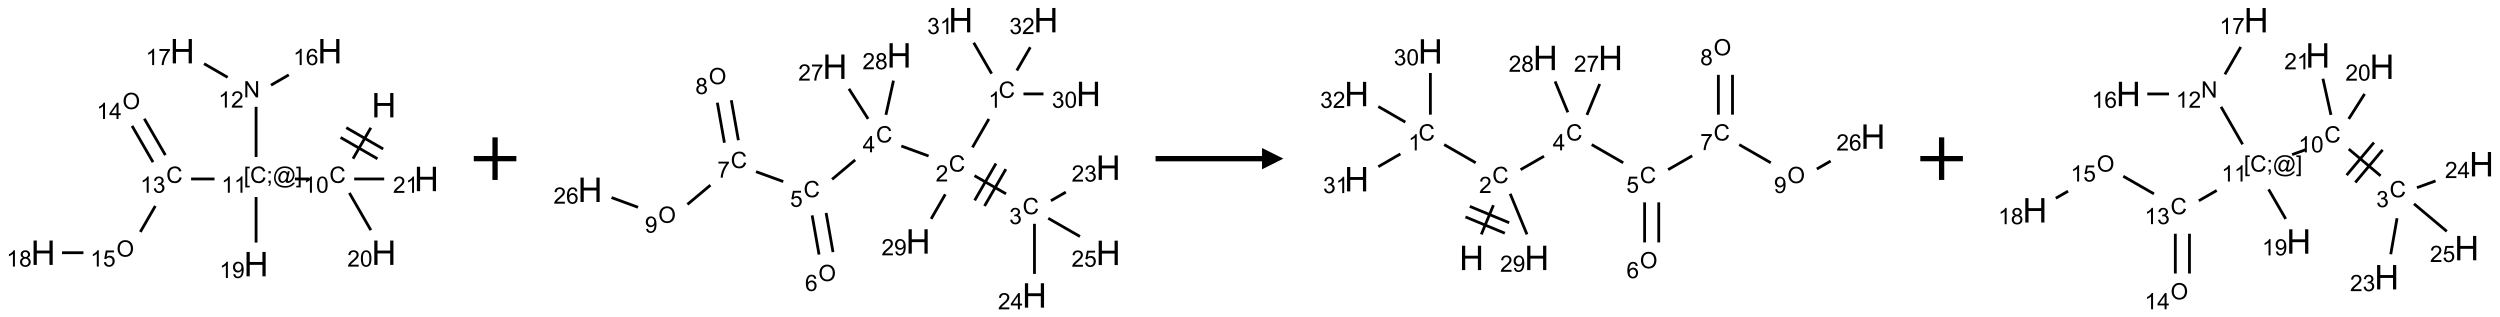 <?xml version="1.0" encoding="UTF-8"?>
<svg xmlns="http://www.w3.org/2000/svg" xmlns:xlink="http://www.w3.org/1999/xlink" width="1174" height="149" viewBox="0 0 1174 149">
<defs>
<g>
<g id="glyph-0-0">
<path d="M 2 0 L 2 -10 L 10 -10 L 10 0 Z M 2.25 -0.25 L 9.75 -0.25 L 9.75 -9.75 L 2.25 -9.75 Z M 2.25 -0.25 "/>
</g>
<g id="glyph-0-1">
<path d="M 1.281 0 L 1.281 -11.453 L 2.797 -11.453 L 2.797 -6.75 L 8.75 -6.75 L 8.75 -11.453 L 10.266 -11.453 L 10.266 0 L 8.75 0 L 8.75 -5.398 L 2.797 -5.398 L 2.797 0 Z M 1.281 0 "/>
</g>
<g id="glyph-1-0">
<path d="M 1.332 0 L 1.332 -6.668 L 6.668 -6.668 L 6.668 0 Z M 1.5 -0.168 L 6.5 -0.168 L 6.5 -6.5 L 1.5 -6.5 Z M 1.5 -0.168 "/>
</g>
<g id="glyph-1-1">
<path d="M 6.27 -2.676 L 7.281 -2.422 C 7.07 -1.594 6.688 -0.961 6.137 -0.523 C 5.586 -0.086 4.914 0.129 4.121 0.129 C 3.297 0.129 2.629 -0.039 2.113 -0.371 C 1.598 -0.707 1.203 -1.191 0.934 -1.828 C 0.664 -2.465 0.531 -3.145 0.531 -3.875 C 0.531 -4.672 0.684 -5.363 0.988 -5.957 C 1.293 -6.547 1.723 -6.996 2.285 -7.305 C 2.844 -7.613 3.461 -7.766 4.137 -7.766 C 4.898 -7.766 5.543 -7.57 6.062 -7.184 C 6.582 -6.793 6.945 -6.246 7.152 -5.543 L 6.156 -5.309 C 5.98 -5.863 5.723 -6.266 5.387 -6.52 C 5.051 -6.773 4.625 -6.902 4.113 -6.902 C 3.527 -6.902 3.039 -6.762 2.645 -6.48 C 2.25 -6.199 1.973 -5.82 1.812 -5.348 C 1.652 -4.871 1.574 -4.383 1.574 -3.879 C 1.574 -3.23 1.668 -2.664 1.855 -2.18 C 2.047 -1.695 2.34 -1.332 2.738 -1.094 C 3.137 -0.855 3.57 -0.734 4.035 -0.734 C 4.602 -0.734 5.082 -0.898 5.473 -1.223 C 5.867 -1.551 6.133 -2.035 6.27 -2.676 Z M 6.27 -2.676 "/>
</g>
<g id="glyph-1-2">
<path d="M 3.973 0 L 3.035 0 L 3.035 -5.973 C 2.809 -5.758 2.516 -5.543 2.148 -5.328 C 1.781 -5.113 1.453 -4.953 1.16 -4.844 L 1.16 -5.75 C 1.684 -5.996 2.145 -6.297 2.535 -6.645 C 2.93 -6.996 3.207 -7.336 3.371 -7.668 L 3.973 -7.668 Z M 3.973 0 "/>
</g>
<g id="glyph-1-3">
<path d="M 0.441 -3.766 C 0.441 -4.668 0.535 -5.395 0.723 -5.945 C 0.906 -6.496 1.184 -6.922 1.551 -7.219 C 1.918 -7.516 2.375 -7.668 2.934 -7.668 C 3.344 -7.668 3.703 -7.586 4.012 -7.418 C 4.32 -7.254 4.574 -7.016 4.777 -6.707 C 4.977 -6.395 5.137 -6.016 5.25 -5.57 C 5.363 -5.125 5.422 -4.523 5.422 -3.766 C 5.422 -2.871 5.328 -2.148 5.145 -1.598 C 4.961 -1.047 4.688 -0.621 4.32 -0.32 C 3.953 -0.02 3.492 0.129 2.934 0.129 C 2.195 0.129 1.617 -0.133 1.199 -0.66 C 0.695 -1.297 0.441 -2.332 0.441 -3.766 Z M 1.406 -3.766 C 1.406 -2.512 1.555 -1.68 1.848 -1.262 C 2.141 -0.848 2.5 -0.641 2.934 -0.641 C 3.363 -0.641 3.727 -0.848 4.02 -1.266 C 4.312 -1.684 4.457 -2.516 4.457 -3.766 C 4.457 -5.023 4.312 -5.859 4.02 -6.27 C 3.727 -6.684 3.359 -6.891 2.922 -6.891 C 2.492 -6.891 2.148 -6.707 1.891 -6.344 C 1.566 -5.879 1.406 -5.02 1.406 -3.766 Z M 1.406 -3.766 "/>
</g>
<g id="glyph-1-4">
<path d="M 0.723 2.121 L 0.723 -7.637 L 2.793 -7.637 L 2.793 -6.859 L 1.66 -6.859 L 1.66 1.344 L 2.793 1.344 L 2.793 2.121 Z M 0.723 2.121 "/>
</g>
<g id="glyph-1-5">
<path d="M 0.949 -4.465 L 0.949 -5.531 L 2.016 -5.531 L 2.016 -4.465 Z M 0.949 0 L 0.949 -1.066 L 2.016 -1.066 L 2.016 0 C 2.016 0.391 1.945 0.711 1.809 0.949 C 1.668 1.191 1.449 1.379 1.145 1.512 L 0.887 1.109 C 1.082 1.023 1.23 0.895 1.324 0.727 C 1.418 0.559 1.469 0.316 1.48 0 Z M 0.949 0 "/>
</g>
<g id="glyph-1-6">
<path d="M 6.047 -0.848 C 5.82 -0.59 5.57 -0.379 5.289 -0.223 C 5.008 -0.062 4.73 0.016 4.449 0.016 C 4.141 0.016 3.84 -0.074 3.547 -0.254 C 3.254 -0.434 3.02 -0.715 2.836 -1.09 C 2.652 -1.465 2.562 -1.875 2.562 -2.324 C 2.562 -2.875 2.703 -3.43 2.988 -3.98 C 3.27 -4.535 3.621 -4.953 4.043 -5.23 C 4.461 -5.508 4.871 -5.645 5.266 -5.645 C 5.566 -5.645 5.855 -5.566 6.129 -5.41 C 6.402 -5.25 6.641 -5.012 6.84 -4.688 L 7.016 -5.496 L 7.949 -5.496 L 7.199 -2 C 7.094 -1.516 7.043 -1.246 7.043 -1.191 C 7.043 -1.098 7.078 -1.02 7.148 -0.949 C 7.219 -0.883 7.305 -0.848 7.406 -0.848 C 7.59 -0.848 7.832 -0.953 8.129 -1.168 C 8.527 -1.445 8.84 -1.816 9.07 -2.285 C 9.301 -2.75 9.418 -3.234 9.418 -3.73 C 9.418 -4.309 9.27 -4.852 8.973 -5.355 C 8.676 -5.859 8.23 -6.262 7.645 -6.562 C 7.055 -6.863 6.406 -7.016 5.691 -7.016 C 4.879 -7.016 4.137 -6.824 3.465 -6.445 C 2.793 -6.066 2.273 -5.52 1.902 -4.809 C 1.535 -4.098 1.348 -3.34 1.348 -2.527 C 1.348 -1.676 1.535 -0.941 1.902 -0.328 C 2.273 0.285 2.809 0.742 3.508 1.035 C 4.207 1.328 4.984 1.473 5.832 1.473 C 6.742 1.473 7.504 1.32 8.121 1.016 C 8.734 0.711 9.195 0.34 9.5 -0.098 L 10.441 -0.098 C 10.266 0.266 9.961 0.637 9.531 1.016 C 9.102 1.395 8.59 1.695 7.996 1.914 C 7.402 2.133 6.688 2.246 5.848 2.246 C 5.078 2.246 4.367 2.145 3.715 1.949 C 3.066 1.75 2.512 1.453 2.051 1.055 C 1.594 0.656 1.25 0.199 1.016 -0.316 C 0.723 -0.973 0.578 -1.684 0.578 -2.441 C 0.578 -3.289 0.75 -4.098 1.098 -4.863 C 1.523 -5.805 2.125 -6.527 2.902 -7.027 C 3.684 -7.527 4.629 -7.777 5.738 -7.777 C 6.602 -7.777 7.375 -7.602 8.059 -7.246 C 8.746 -6.895 9.285 -6.371 9.684 -5.672 C 10.02 -5.07 10.188 -4.418 10.188 -3.715 C 10.188 -2.707 9.832 -1.812 9.125 -1.031 C 8.492 -0.328 7.801 0.02 7.051 0.02 C 6.812 0.02 6.617 -0.016 6.473 -0.09 C 6.324 -0.16 6.215 -0.266 6.145 -0.402 C 6.102 -0.488 6.066 -0.637 6.047 -0.848 Z M 3.527 -2.262 C 3.527 -1.785 3.641 -1.414 3.863 -1.152 C 4.09 -0.887 4.348 -0.754 4.641 -0.754 C 4.836 -0.754 5.039 -0.812 5.254 -0.93 C 5.469 -1.047 5.676 -1.219 5.871 -1.449 C 6.066 -1.676 6.23 -1.969 6.355 -2.32 C 6.48 -2.672 6.543 -3.027 6.543 -3.379 C 6.543 -3.852 6.426 -4.219 6.191 -4.48 C 5.957 -4.738 5.672 -4.871 5.332 -4.871 C 5.109 -4.871 4.902 -4.812 4.707 -4.699 C 4.512 -4.586 4.32 -4.406 4.137 -4.156 C 3.953 -3.906 3.805 -3.602 3.691 -3.246 C 3.582 -2.887 3.527 -2.559 3.527 -2.262 Z M 3.527 -2.262 "/>
</g>
<g id="glyph-1-7">
<path d="M 2.27 2.121 L 0.203 2.121 L 0.203 1.344 L 1.332 1.344 L 1.332 -6.859 L 0.203 -6.859 L 0.203 -7.637 L 2.27 -7.637 Z M 2.27 2.121 "/>
</g>
<g id="glyph-1-8">
<path d="M 0.812 0 L 0.812 -7.637 L 1.848 -7.637 L 5.859 -1.641 L 5.859 -7.637 L 6.828 -7.637 L 6.828 0 L 5.793 0 L 1.781 -6 L 1.781 0 Z M 0.812 0 "/>
</g>
<g id="glyph-1-9">
<path d="M 5.371 -0.902 L 5.371 0 L 0.324 0 C 0.316 -0.227 0.352 -0.441 0.434 -0.652 C 0.562 -0.996 0.766 -1.332 1.051 -1.668 C 1.332 -2 1.742 -2.387 2.277 -2.824 C 3.105 -3.504 3.668 -4.043 3.957 -4.441 C 4.25 -4.84 4.395 -5.215 4.395 -5.566 C 4.395 -5.938 4.262 -6.254 3.996 -6.508 C 3.73 -6.762 3.387 -6.891 2.957 -6.891 C 2.508 -6.891 2.145 -6.754 1.875 -6.484 C 1.605 -6.215 1.469 -5.84 1.465 -5.359 L 0.5 -5.457 C 0.566 -6.176 0.812 -6.727 1.246 -7.102 C 1.676 -7.477 2.254 -7.668 2.98 -7.668 C 3.711 -7.668 4.293 -7.465 4.719 -7.059 C 5.145 -6.652 5.359 -6.148 5.359 -5.547 C 5.359 -5.242 5.297 -4.941 5.172 -4.645 C 5.047 -4.352 4.84 -4.039 4.551 -3.715 C 4.262 -3.387 3.777 -2.938 3.105 -2.371 C 2.543 -1.898 2.18 -1.578 2.02 -1.41 C 1.859 -1.242 1.73 -1.07 1.625 -0.902 Z M 5.371 -0.902 "/>
</g>
<g id="glyph-1-10">
<path d="M 5.309 -5.766 L 4.375 -5.691 C 4.293 -6.059 4.172 -6.328 4.02 -6.496 C 3.766 -6.762 3.453 -6.895 3.082 -6.895 C 2.785 -6.895 2.523 -6.812 2.297 -6.645 C 2 -6.43 1.77 -6.117 1.598 -5.703 C 1.43 -5.289 1.34 -4.703 1.332 -3.938 C 1.559 -4.281 1.836 -4.535 2.16 -4.703 C 2.488 -4.871 2.828 -4.953 3.188 -4.953 C 3.812 -4.953 4.344 -4.723 4.785 -4.262 C 5.223 -3.801 5.441 -3.207 5.441 -2.48 C 5.441 -2 5.34 -1.555 5.133 -1.145 C 4.926 -0.73 4.641 -0.418 4.281 -0.199 C 3.922 0.02 3.512 0.129 3.051 0.129 C 2.27 0.129 1.633 -0.156 1.141 -0.73 C 0.648 -1.305 0.402 -2.254 0.402 -3.574 C 0.402 -5.051 0.672 -6.121 1.219 -6.793 C 1.695 -7.375 2.336 -7.668 3.141 -7.668 C 3.742 -7.668 4.234 -7.5 4.617 -7.16 C 5 -6.824 5.23 -6.359 5.309 -5.766 Z M 1.48 -2.473 C 1.48 -2.152 1.547 -1.844 1.684 -1.547 C 1.82 -1.25 2.016 -1.027 2.262 -0.871 C 2.508 -0.719 2.766 -0.641 3.035 -0.641 C 3.434 -0.641 3.773 -0.801 4.059 -1.121 C 4.344 -1.441 4.484 -1.875 4.484 -2.422 C 4.484 -2.949 4.344 -3.367 4.062 -3.668 C 3.781 -3.973 3.426 -4.125 3 -4.125 C 2.578 -4.125 2.219 -3.973 1.922 -3.668 C 1.625 -3.363 1.48 -2.969 1.48 -2.473 Z M 1.48 -2.473 "/>
</g>
<g id="glyph-1-11">
<path d="M 0.504 -6.637 L 0.504 -7.535 L 5.449 -7.535 L 5.449 -6.809 C 4.961 -6.289 4.48 -5.602 4.004 -4.746 C 3.527 -3.887 3.156 -3.004 2.895 -2.098 C 2.707 -1.461 2.59 -0.762 2.535 0 L 1.574 0 C 1.582 -0.602 1.703 -1.328 1.926 -2.176 C 2.152 -3.027 2.477 -3.848 2.898 -4.637 C 3.32 -5.426 3.77 -6.094 4.246 -6.637 Z M 0.504 -6.637 "/>
</g>
<g id="glyph-1-12">
<path d="M 0.449 -2.016 L 1.387 -2.141 C 1.492 -1.609 1.676 -1.227 1.934 -0.992 C 2.191 -0.758 2.508 -0.641 2.879 -0.641 C 3.32 -0.641 3.695 -0.793 3.996 -1.098 C 4.301 -1.402 4.453 -1.781 4.453 -2.234 C 4.453 -2.664 4.312 -3.02 4.031 -3.301 C 3.75 -3.578 3.391 -3.719 2.957 -3.719 C 2.781 -3.719 2.562 -3.684 2.297 -3.613 L 2.402 -4.438 C 2.465 -4.43 2.516 -4.426 2.551 -4.426 C 2.949 -4.426 3.312 -4.531 3.629 -4.738 C 3.949 -4.949 4.109 -5.27 4.109 -5.703 C 4.109 -6.047 3.992 -6.332 3.762 -6.559 C 3.527 -6.785 3.227 -6.895 2.859 -6.895 C 2.496 -6.895 2.191 -6.781 1.949 -6.551 C 1.707 -6.324 1.547 -5.98 1.48 -5.52 L 0.543 -5.688 C 0.656 -6.316 0.918 -6.805 1.324 -7.148 C 1.73 -7.492 2.234 -7.668 2.84 -7.668 C 3.254 -7.668 3.641 -7.578 3.988 -7.398 C 4.34 -7.219 4.609 -6.977 4.793 -6.668 C 4.98 -6.359 5.074 -6.031 5.074 -5.684 C 5.074 -5.352 4.984 -5.051 4.809 -4.781 C 4.629 -4.512 4.367 -4.297 4.02 -4.137 C 4.473 -4.031 4.824 -3.816 5.074 -3.488 C 5.324 -3.16 5.449 -2.75 5.449 -2.254 C 5.449 -1.59 5.203 -1.023 4.719 -0.559 C 4.234 -0.098 3.617 0.137 2.875 0.137 C 2.203 0.137 1.648 -0.062 1.207 -0.465 C 0.762 -0.863 0.512 -1.379 0.449 -2.016 Z M 0.449 -2.016 "/>
</g>
<g id="glyph-1-13">
<path d="M 0.516 -3.719 C 0.516 -4.984 0.855 -5.977 1.535 -6.695 C 2.215 -7.414 3.094 -7.77 4.172 -7.77 C 4.875 -7.77 5.512 -7.602 6.078 -7.266 C 6.645 -6.93 7.074 -6.461 7.371 -5.855 C 7.668 -5.254 7.816 -4.57 7.816 -3.809 C 7.816 -3.035 7.66 -2.34 7.348 -1.73 C 7.035 -1.117 6.594 -0.656 6.02 -0.34 C 5.449 -0.027 4.828 0.129 4.168 0.129 C 3.449 0.129 2.805 -0.043 2.238 -0.391 C 1.672 -0.738 1.246 -1.211 0.953 -1.812 C 0.66 -2.414 0.516 -3.047 0.516 -3.719 Z M 1.559 -3.703 C 1.559 -2.781 1.805 -2.059 2.301 -1.527 C 2.793 -1 3.414 -0.734 4.16 -0.734 C 4.922 -0.734 5.547 -1 6.039 -1.535 C 6.531 -2.07 6.777 -2.828 6.777 -3.812 C 6.777 -4.434 6.672 -4.977 6.461 -5.441 C 6.25 -5.902 5.945 -6.262 5.539 -6.52 C 5.133 -6.773 4.68 -6.902 4.176 -6.902 C 3.461 -6.902 2.848 -6.656 2.332 -6.164 C 1.816 -5.672 1.559 -4.852 1.559 -3.703 Z M 1.559 -3.703 "/>
</g>
<g id="glyph-1-14">
<path d="M 3.449 0 L 3.449 -1.828 L 0.137 -1.828 L 0.137 -2.688 L 3.621 -7.637 L 4.387 -7.637 L 4.387 -2.688 L 5.418 -2.688 L 5.418 -1.828 L 4.387 -1.828 L 4.387 0 Z M 3.449 -2.688 L 3.449 -6.129 L 1.059 -2.688 Z M 3.449 -2.688 "/>
</g>
<g id="glyph-1-15">
<path d="M 0.441 -2 L 1.426 -2.082 C 1.5 -1.605 1.668 -1.242 1.934 -1.004 C 2.199 -0.762 2.52 -0.641 2.895 -0.641 C 3.348 -0.641 3.73 -0.812 4.043 -1.152 C 4.355 -1.492 4.512 -1.941 4.512 -2.504 C 4.512 -3.039 4.359 -3.461 4.059 -3.77 C 3.758 -4.078 3.367 -4.234 2.879 -4.234 C 2.578 -4.234 2.305 -4.164 2.062 -4.027 C 1.82 -3.891 1.629 -3.715 1.488 -3.496 L 0.609 -3.609 L 1.348 -7.531 L 5.145 -7.531 L 5.145 -6.637 L 2.098 -6.637 L 1.688 -4.582 C 2.145 -4.902 2.625 -5.062 3.129 -5.062 C 3.797 -5.062 4.359 -4.832 4.816 -4.371 C 5.277 -3.91 5.504 -3.312 5.504 -2.59 C 5.504 -1.898 5.305 -1.301 4.902 -0.797 C 4.41 -0.18 3.742 0.129 2.895 0.129 C 2.199 0.129 1.633 -0.062 1.195 -0.453 C 0.758 -0.844 0.504 -1.359 0.441 -2 Z M 0.441 -2 "/>
</g>
<g id="glyph-1-16">
<path d="M 1.887 -4.141 C 1.496 -4.281 1.207 -4.484 1.02 -4.75 C 0.832 -5.016 0.738 -5.328 0.738 -5.699 C 0.738 -6.254 0.938 -6.719 1.34 -7.098 C 1.738 -7.477 2.27 -7.668 2.934 -7.668 C 3.598 -7.668 4.137 -7.473 4.543 -7.086 C 4.949 -6.699 5.152 -6.227 5.152 -5.672 C 5.152 -5.316 5.059 -5.008 4.871 -4.746 C 4.688 -4.484 4.406 -4.281 4.027 -4.141 C 4.496 -3.988 4.852 -3.742 5.098 -3.402 C 5.34 -3.062 5.465 -2.656 5.465 -2.184 C 5.465 -1.531 5.234 -0.98 4.77 -0.535 C 4.309 -0.09 3.703 0.129 2.949 0.129 C 2.195 0.129 1.586 -0.094 1.125 -0.539 C 0.664 -0.984 0.434 -1.543 0.434 -2.207 C 0.434 -2.703 0.559 -3.121 0.809 -3.457 C 1.062 -3.793 1.422 -4.02 1.887 -4.141 Z M 1.699 -5.73 C 1.699 -5.367 1.812 -5.074 2.047 -4.844 C 2.281 -4.613 2.582 -4.5 2.953 -4.5 C 3.312 -4.5 3.609 -4.613 3.84 -4.84 C 4.07 -5.066 4.188 -5.348 4.188 -5.676 C 4.188 -6.02 4.07 -6.309 3.832 -6.543 C 3.594 -6.777 3.297 -6.895 2.941 -6.895 C 2.586 -6.895 2.289 -6.781 2.051 -6.551 C 1.816 -6.324 1.699 -6.047 1.699 -5.73 Z M 1.395 -2.203 C 1.395 -1.938 1.461 -1.676 1.586 -1.426 C 1.711 -1.176 1.902 -0.984 2.152 -0.848 C 2.402 -0.711 2.672 -0.641 2.957 -0.641 C 3.406 -0.641 3.777 -0.785 4.066 -1.074 C 4.359 -1.363 4.504 -1.727 4.504 -2.172 C 4.504 -2.625 4.355 -2.996 4.055 -3.293 C 3.754 -3.586 3.379 -3.734 2.926 -3.734 C 2.484 -3.734 2.121 -3.59 1.832 -3.297 C 1.543 -3.004 1.395 -2.641 1.395 -2.203 Z M 1.395 -2.203 "/>
</g>
<g id="glyph-1-17">
<path d="M 0.582 -1.766 L 1.484 -1.848 C 1.562 -1.426 1.707 -1.117 1.922 -0.926 C 2.137 -0.734 2.414 -0.641 2.75 -0.641 C 3.039 -0.641 3.289 -0.707 3.508 -0.84 C 3.727 -0.973 3.902 -1.148 4.043 -1.367 C 4.18 -1.586 4.297 -1.887 4.391 -2.262 C 4.484 -2.637 4.531 -3.016 4.531 -3.406 C 4.531 -3.449 4.531 -3.512 4.527 -3.594 C 4.34 -3.297 4.082 -3.055 3.758 -2.867 C 3.434 -2.68 3.082 -2.59 2.703 -2.59 C 2.07 -2.59 1.535 -2.816 1.098 -3.277 C 0.66 -3.734 0.441 -4.34 0.441 -5.09 C 0.441 -5.863 0.672 -6.484 1.129 -6.957 C 1.586 -7.43 2.156 -7.668 2.844 -7.668 C 3.34 -7.668 3.793 -7.531 4.207 -7.266 C 4.617 -7 4.93 -6.617 5.145 -6.121 C 5.355 -5.629 5.465 -4.91 5.465 -3.973 C 5.465 -2.996 5.359 -2.223 5.145 -1.645 C 4.934 -1.066 4.617 -0.625 4.199 -0.324 C 3.781 -0.02 3.293 0.129 2.73 0.129 C 2.133 0.129 1.645 -0.035 1.266 -0.367 C 0.887 -0.699 0.66 -1.164 0.582 -1.766 Z M 4.422 -5.137 C 4.422 -5.676 4.277 -6.102 3.992 -6.418 C 3.707 -6.734 3.359 -6.891 2.957 -6.891 C 2.543 -6.891 2.18 -6.719 1.871 -6.379 C 1.562 -6.039 1.406 -5.598 1.406 -5.059 C 1.406 -4.57 1.555 -4.176 1.848 -3.871 C 2.141 -3.566 2.5 -3.418 2.934 -3.418 C 3.367 -3.418 3.723 -3.57 4.004 -3.871 C 4.281 -4.176 4.422 -4.598 4.422 -5.137 Z M 4.422 -5.137 "/>
</g>
</g>
</defs>
<path fill="none" stroke-width="0.033" stroke-linecap="butt" stroke-linejoin="miter" stroke="rgb(0%, 0%, 0%)" stroke-opacity="1" stroke-miterlimit="10" d="M 3.847 0.899 L 3.638 1.262 " transform="matrix(40, 0, 0, 40, 20.258, 24.039)"/>
<path fill="none" stroke-width="0.033" stroke-linecap="butt" stroke-linejoin="miter" stroke="rgb(0%, 0%, 0%)" stroke-opacity="1" stroke-miterlimit="10" d="M 3.492 1.013 L 3.925 1.263 " transform="matrix(40, 0, 0, 40, 20.258, 24.039)"/>
<path fill="none" stroke-width="0.033" stroke-linecap="butt" stroke-linejoin="miter" stroke="rgb(0%, 0%, 0%)" stroke-opacity="1" stroke-miterlimit="10" d="M 3.559 0.898 L 3.992 1.148 " transform="matrix(40, 0, 0, 40, 20.258, 24.039)"/>
<path fill="none" stroke-width="0.033" stroke-linecap="butt" stroke-linejoin="miter" stroke="rgb(0%, 0%, 0%)" stroke-opacity="1" stroke-miterlimit="10" d="M 3.122 1.5 L 2.956 1.5 " transform="matrix(40, 0, 0, 40, 20.258, 24.039)"/>
<path fill="none" stroke-width="0.033" stroke-linecap="butt" stroke-linejoin="miter" stroke="rgb(0%, 0%, 0%)" stroke-opacity="1" stroke-miterlimit="10" d="M 2.5 1.242 L 2.5 0.653 " transform="matrix(40, 0, 0, 40, 20.258, 24.039)"/>
<path fill="none" stroke-width="0.033" stroke-linecap="butt" stroke-linejoin="miter" stroke="rgb(0%, 0%, 0%)" stroke-opacity="1" stroke-miterlimit="10" d="M 2.675 0.399 L 2.884 0.278 " transform="matrix(40, 0, 0, 40, 20.258, 24.039)"/>
<path fill="none" stroke-width="0.033" stroke-linecap="butt" stroke-linejoin="miter" stroke="rgb(0%, 0%, 0%)" stroke-opacity="1" stroke-miterlimit="10" d="M 2.166 0.307 L 1.889 0.147 " transform="matrix(40, 0, 0, 40, 20.258, 24.039)"/>
<path fill="none" stroke-width="0.033" stroke-linecap="butt" stroke-linejoin="miter" stroke="rgb(0%, 0%, 0%)" stroke-opacity="1" stroke-miterlimit="10" d="M 2.012 1.5 L 1.737 1.5 " transform="matrix(40, 0, 0, 40, 20.258, 24.039)"/>
<path fill="none" stroke-width="0.033" stroke-linecap="butt" stroke-linejoin="miter" stroke="rgb(0%, 0%, 0%)" stroke-opacity="1" stroke-miterlimit="10" d="M 1.435 1.22 L 1.188 0.793 " transform="matrix(40, 0, 0, 40, 20.258, 24.039)"/>
<path fill="none" stroke-width="0.033" stroke-linecap="butt" stroke-linejoin="miter" stroke="rgb(0%, 0%, 0%)" stroke-opacity="1" stroke-miterlimit="10" d="M 1.29 1.303 L 1.044 0.877 " transform="matrix(40, 0, 0, 40, 20.258, 24.039)"/>
<path fill="none" stroke-width="0.033" stroke-linecap="butt" stroke-linejoin="miter" stroke="rgb(0%, 0%, 0%)" stroke-opacity="1" stroke-miterlimit="10" d="M 1.317 1.817 L 1.141 2.122 " transform="matrix(40, 0, 0, 40, 20.258, 24.039)"/>
<path fill="none" stroke-width="0.033" stroke-linecap="butt" stroke-linejoin="miter" stroke="rgb(0%, 0%, 0%)" stroke-opacity="1" stroke-miterlimit="10" d="M 0.473 2.366 L 0.222 2.366 " transform="matrix(40, 0, 0, 40, 20.258, 24.039)"/>
<path fill="none" stroke-width="0.033" stroke-linecap="butt" stroke-linejoin="miter" stroke="rgb(0%, 0%, 0%)" stroke-opacity="1" stroke-miterlimit="10" d="M 2.5 1.712 L 2.5 2.247 " transform="matrix(40, 0, 0, 40, 20.258, 24.039)"/>
<path fill="none" stroke-width="0.033" stroke-linecap="butt" stroke-linejoin="miter" stroke="rgb(0%, 0%, 0%)" stroke-opacity="1" stroke-miterlimit="10" d="M 3.595 1.664 L 3.847 2.101 " transform="matrix(40, 0, 0, 40, 20.258, 24.039)"/>
<path fill="none" stroke-width="0.033" stroke-linecap="butt" stroke-linejoin="miter" stroke="rgb(0%, 0%, 0%)" stroke-opacity="1" stroke-miterlimit="10" d="M 3.652 1.5 L 4.004 1.5 " transform="matrix(40, 0, 0, 40, 20.258, 24.039)"/>
<g fill="rgb(0%, 0%, 0%)" fill-opacity="1">
<use xlink:href="#glyph-0-1" x="174.484" y="55.125"/>
</g>
<g fill="rgb(0%, 0%, 0%)" fill-opacity="1">
<use xlink:href="#glyph-1-1" x="154.664" y="85.883"/>
</g>
<g fill="rgb(0%, 0%, 0%)" fill-opacity="1">
<use xlink:href="#glyph-1-2" x="142.508" y="90.52"/>
<use xlink:href="#glyph-1-3" x="148.44" y="90.52"/>
</g>
<g fill="rgb(0%, 0%, 0%)" fill-opacity="1">
<use xlink:href="#glyph-1-4" x="114.469" y="85.891"/>
<use xlink:href="#glyph-1-1" x="117.432" y="85.891"/>
<use xlink:href="#glyph-1-5" x="125.135" y="85.891"/>
<use xlink:href="#glyph-1-6" x="128.099" y="85.891"/>
<use xlink:href="#glyph-1-7" x="138.927" y="85.891"/>
</g>
<g fill="rgb(0%, 0%, 0%)" fill-opacity="1">
<use xlink:href="#glyph-1-2" x="103.953" y="90.52"/>
<use xlink:href="#glyph-1-2" x="109.885" y="90.52"/>
</g>
<g fill="rgb(0%, 0%, 0%)" fill-opacity="1">
<use xlink:href="#glyph-1-8" x="114.383" y="45.75"/>
</g>
<g fill="rgb(0%, 0%, 0%)" fill-opacity="1">
<use xlink:href="#glyph-1-2" x="102.559" y="50.52"/>
<use xlink:href="#glyph-1-9" x="108.491" y="50.52"/>
</g>
<g fill="rgb(0%, 0%, 0%)" fill-opacity="1">
<use xlink:href="#glyph-0-1" x="149.125" y="29.766"/>
</g>
<g fill="rgb(0%, 0%, 0%)" fill-opacity="1">
<use xlink:href="#glyph-1-2" x="137.695" y="30.559"/>
<use xlink:href="#glyph-1-10" x="143.628" y="30.559"/>
</g>
<g fill="rgb(0%, 0%, 0%)" fill-opacity="1">
<use xlink:href="#glyph-0-1" x="79.844" y="29.766"/>
</g>
<g fill="rgb(0%, 0%, 0%)" fill-opacity="1">
<use xlink:href="#glyph-1-2" x="68.41" y="30.559"/>
<use xlink:href="#glyph-1-11" x="74.342" y="30.559"/>
</g>
<g fill="rgb(0%, 0%, 0%)" fill-opacity="1">
<use xlink:href="#glyph-1-1" x="78.039" y="85.883"/>
</g>
<g fill="rgb(0%, 0%, 0%)" fill-opacity="1">
<use xlink:href="#glyph-1-2" x="65.855" y="90.52"/>
<use xlink:href="#glyph-1-12" x="71.788" y="90.52"/>
</g>
<g fill="rgb(0%, 0%, 0%)" fill-opacity="1">
<use xlink:href="#glyph-1-13" x="57.504" y="51.246"/>
</g>
<g fill="rgb(0%, 0%, 0%)" fill-opacity="1">
<use xlink:href="#glyph-1-2" x="45.336" y="55.879"/>
<use xlink:href="#glyph-1-14" x="51.268" y="55.879"/>
</g>
<g fill="rgb(0%, 0%, 0%)" fill-opacity="1">
<use xlink:href="#glyph-1-13" x="54.68" y="120.527"/>
</g>
<g fill="rgb(0%, 0%, 0%)" fill-opacity="1">
<use xlink:href="#glyph-1-2" x="42.422" y="125.16"/>
<use xlink:href="#glyph-1-15" x="48.354" y="125.16"/>
</g>
<g fill="rgb(0%, 0%, 0%)" fill-opacity="1">
<use xlink:href="#glyph-0-1" x="14.484" y="124.406"/>
</g>
<g fill="rgb(0%, 0%, 0%)" fill-opacity="1">
<use xlink:href="#glyph-1-2" x="3.035" y="125.199"/>
<use xlink:href="#glyph-1-16" x="8.967" y="125.199"/>
</g>
<g fill="rgb(0%, 0%, 0%)" fill-opacity="1">
<use xlink:href="#glyph-0-1" x="114.484" y="129.766"/>
</g>
<g fill="rgb(0%, 0%, 0%)" fill-opacity="1">
<use xlink:href="#glyph-1-2" x="103.035" y="130.559"/>
<use xlink:href="#glyph-1-17" x="108.967" y="130.559"/>
</g>
<g fill="rgb(0%, 0%, 0%)" fill-opacity="1">
<use xlink:href="#glyph-0-1" x="174.484" y="124.406"/>
</g>
<g fill="rgb(0%, 0%, 0%)" fill-opacity="1">
<use xlink:href="#glyph-1-9" x="163.078" y="125.199"/>
<use xlink:href="#glyph-1-3" x="169.01" y="125.199"/>
</g>
<g fill="rgb(0%, 0%, 0%)" fill-opacity="1">
<use xlink:href="#glyph-0-1" x="194.484" y="89.766"/>
</g>
<g fill="rgb(0%, 0%, 0%)" fill-opacity="1">
<use xlink:href="#glyph-1-9" x="184.527" y="90.559"/>
<use xlink:href="#glyph-1-2" x="190.46" y="90.559"/>
</g>
<path fill="none" stroke-width="0.062" stroke-linecap="butt" stroke-linejoin="miter" stroke="rgb(0%, 0%, 0%)" stroke-opacity="1" stroke-miterlimit="10" d="M -0 0 L 0.5 0 M 0.25 -0.25 L 0.25 0.25 " transform="matrix(40, 0, 0, 40, 222.48, 74.5)"/>
<path fill="none" stroke-width="0.033" stroke-linecap="butt" stroke-linejoin="miter" stroke="rgb(0%, 0%, 0%)" stroke-opacity="1" stroke-miterlimit="10" d="M 4.682 1.16 L 4.489 1.494 " transform="matrix(40, 0, 0, 40, 277.102, 9.463)"/>
<path fill="none" stroke-width="0.033" stroke-linecap="butt" stroke-linejoin="miter" stroke="rgb(0%, 0%, 0%)" stroke-opacity="1" stroke-miterlimit="10" d="M 4.513 1.826 L 4.883 2.039 " transform="matrix(40, 0, 0, 40, 277.102, 9.463)"/>
<path fill="none" stroke-width="0.033" stroke-linecap="butt" stroke-linejoin="miter" stroke="rgb(0%, 0%, 0%)" stroke-opacity="1" stroke-miterlimit="10" d="M 4.631 2.182 L 4.881 1.749 " transform="matrix(40, 0, 0, 40, 277.102, 9.463)"/>
<path fill="none" stroke-width="0.033" stroke-linecap="butt" stroke-linejoin="miter" stroke="rgb(0%, 0%, 0%)" stroke-opacity="1" stroke-miterlimit="10" d="M 4.515 2.116 L 4.765 1.683 " transform="matrix(40, 0, 0, 40, 277.102, 9.463)"/>
<path fill="none" stroke-width="0.033" stroke-linecap="butt" stroke-linejoin="miter" stroke="rgb(0%, 0%, 0%)" stroke-opacity="1" stroke-miterlimit="10" d="M 5.41 2.12 L 5.585 2.019 " transform="matrix(40, 0, 0, 40, 277.102, 9.463)"/>
<path fill="none" stroke-width="0.033" stroke-linecap="butt" stroke-linejoin="miter" stroke="rgb(0%, 0%, 0%)" stroke-opacity="1" stroke-miterlimit="10" d="M 5.217 2.391 L 5.217 2.979 " transform="matrix(40, 0, 0, 40, 277.102, 9.463)"/>
<path fill="none" stroke-width="0.033" stroke-linecap="butt" stroke-linejoin="miter" stroke="rgb(0%, 0%, 0%)" stroke-opacity="1" stroke-miterlimit="10" d="M 5.379 2.326 L 5.751 2.54 " transform="matrix(40, 0, 0, 40, 277.102, 9.463)"/>
<path fill="none" stroke-width="0.033" stroke-linecap="butt" stroke-linejoin="miter" stroke="rgb(0%, 0%, 0%)" stroke-opacity="1" stroke-miterlimit="10" d="M 3.974 1.595 L 3.654 1.478 " transform="matrix(40, 0, 0, 40, 277.102, 9.463)"/>
<path fill="none" stroke-width="0.033" stroke-linecap="butt" stroke-linejoin="miter" stroke="rgb(0%, 0%, 0%)" stroke-opacity="1" stroke-miterlimit="10" d="M 3.112 1.641 L 2.841 1.869 " transform="matrix(40, 0, 0, 40, 277.102, 9.463)"/>
<path fill="none" stroke-width="0.033" stroke-linecap="butt" stroke-linejoin="miter" stroke="rgb(0%, 0%, 0%)" stroke-opacity="1" stroke-miterlimit="10" d="M 2.607 2.292 L 2.688 2.752 " transform="matrix(40, 0, 0, 40, 277.102, 9.463)"/>
<path fill="none" stroke-width="0.033" stroke-linecap="butt" stroke-linejoin="miter" stroke="rgb(0%, 0%, 0%)" stroke-opacity="1" stroke-miterlimit="10" d="M 2.771 2.263 L 2.852 2.723 " transform="matrix(40, 0, 0, 40, 277.102, 9.463)"/>
<path fill="none" stroke-width="0.033" stroke-linecap="butt" stroke-linejoin="miter" stroke="rgb(0%, 0%, 0%)" stroke-opacity="1" stroke-miterlimit="10" d="M 2.268 1.895 L 1.948 1.779 " transform="matrix(40, 0, 0, 40, 277.102, 9.463)"/>
<path fill="none" stroke-width="0.033" stroke-linecap="butt" stroke-linejoin="miter" stroke="rgb(0%, 0%, 0%)" stroke-opacity="1" stroke-miterlimit="10" d="M 1.741 1.41 L 1.658 0.94 " transform="matrix(40, 0, 0, 40, 277.102, 9.463)"/>
<path fill="none" stroke-width="0.033" stroke-linecap="butt" stroke-linejoin="miter" stroke="rgb(0%, 0%, 0%)" stroke-opacity="1" stroke-miterlimit="10" d="M 1.577 1.439 L 1.494 0.969 " transform="matrix(40, 0, 0, 40, 277.102, 9.463)"/>
<path fill="none" stroke-width="0.033" stroke-linecap="butt" stroke-linejoin="miter" stroke="rgb(0%, 0%, 0%)" stroke-opacity="1" stroke-miterlimit="10" d="M 1.413 1.937 L 1.143 2.163 " transform="matrix(40, 0, 0, 40, 277.102, 9.463)"/>
<path fill="none" stroke-width="0.033" stroke-linecap="butt" stroke-linejoin="miter" stroke="rgb(0%, 0%, 0%)" stroke-opacity="1" stroke-miterlimit="10" d="M 0.563 2.197 L 0.252 2.083 " transform="matrix(40, 0, 0, 40, 277.102, 9.463)"/>
<path fill="none" stroke-width="0.033" stroke-linecap="butt" stroke-linejoin="miter" stroke="rgb(0%, 0%, 0%)" stroke-opacity="1" stroke-miterlimit="10" d="M 3.264 1.159 L 3.039 0.806 " transform="matrix(40, 0, 0, 40, 277.102, 9.463)"/>
<path fill="none" stroke-width="0.033" stroke-linecap="butt" stroke-linejoin="miter" stroke="rgb(0%, 0%, 0%)" stroke-opacity="1" stroke-miterlimit="10" d="M 3.473 1.112 L 3.562 0.71 " transform="matrix(40, 0, 0, 40, 277.102, 9.463)"/>
<path fill="none" stroke-width="0.033" stroke-linecap="butt" stroke-linejoin="miter" stroke="rgb(0%, 0%, 0%)" stroke-opacity="1" stroke-miterlimit="10" d="M 4.17 2.045 L 4.004 2.333 " transform="matrix(40, 0, 0, 40, 277.102, 9.463)"/>
<path fill="none" stroke-width="0.033" stroke-linecap="butt" stroke-linejoin="miter" stroke="rgb(0%, 0%, 0%)" stroke-opacity="1" stroke-miterlimit="10" d="M 5.088 0.866 L 5.323 0.866 " transform="matrix(40, 0, 0, 40, 277.102, 9.463)"/>
<path fill="none" stroke-width="0.033" stroke-linecap="butt" stroke-linejoin="miter" stroke="rgb(0%, 0%, 0%)" stroke-opacity="1" stroke-miterlimit="10" d="M 4.714 0.628 L 4.504 0.265 " transform="matrix(40, 0, 0, 40, 277.102, 9.463)"/>
<path fill="none" stroke-width="0.033" stroke-linecap="butt" stroke-linejoin="miter" stroke="rgb(0%, 0%, 0%)" stroke-opacity="1" stroke-miterlimit="10" d="M 5.01 0.591 L 5.168 0.318 " transform="matrix(40, 0, 0, 40, 277.102, 9.463)"/>
<g fill="rgb(0%, 0%, 0%)" fill-opacity="1">
<use xlink:href="#glyph-1-1" x="468.93" y="45.949"/>
</g>
<g fill="rgb(0%, 0%, 0%)" fill-opacity="1">
<use xlink:href="#glyph-1-2" x="464.152" y="50.586"/>
</g>
<g fill="rgb(0%, 0%, 0%)" fill-opacity="1">
<use xlink:href="#glyph-1-1" x="445.555" y="80.59"/>
</g>
<g fill="rgb(0%, 0%, 0%)" fill-opacity="1">
<use xlink:href="#glyph-1-9" x="439.383" y="85.227"/>
</g>
<g fill="rgb(0%, 0%, 0%)" fill-opacity="1">
<use xlink:href="#glyph-1-1" x="480.195" y="100.59"/>
</g>
<g fill="rgb(0%, 0%, 0%)" fill-opacity="1">
<use xlink:href="#glyph-1-12" x="473.945" y="105.227"/>
</g>
<g fill="rgb(0%, 0%, 0%)" fill-opacity="1">
<use xlink:href="#glyph-0-1" x="514.656" y="84.473"/>
</g>
<g fill="rgb(0%, 0%, 0%)" fill-opacity="1">
<use xlink:href="#glyph-1-9" x="503.227" y="85.266"/>
<use xlink:href="#glyph-1-12" x="509.159" y="85.266"/>
</g>
<g fill="rgb(0%, 0%, 0%)" fill-opacity="1">
<use xlink:href="#glyph-0-1" x="480.016" y="144.473"/>
</g>
<g fill="rgb(0%, 0%, 0%)" fill-opacity="1">
<use xlink:href="#glyph-1-9" x="468.617" y="145.266"/>
<use xlink:href="#glyph-1-14" x="474.549" y="145.266"/>
</g>
<g fill="rgb(0%, 0%, 0%)" fill-opacity="1">
<use xlink:href="#glyph-0-1" x="514.656" y="124.473"/>
</g>
<g fill="rgb(0%, 0%, 0%)" fill-opacity="1">
<use xlink:href="#glyph-1-9" x="503.168" y="125.266"/>
<use xlink:href="#glyph-1-15" x="509.1" y="125.266"/>
</g>
<g fill="rgb(0%, 0%, 0%)" fill-opacity="1">
<use xlink:href="#glyph-1-1" x="411.344" y="66.91"/>
</g>
<g fill="rgb(0%, 0%, 0%)" fill-opacity="1">
<use xlink:href="#glyph-1-14" x="405.121" y="71.512"/>
</g>
<g fill="rgb(0%, 0%, 0%)" fill-opacity="1">
<use xlink:href="#glyph-1-1" x="377.324" y="92.621"/>
</g>
<g fill="rgb(0%, 0%, 0%)" fill-opacity="1">
<use xlink:href="#glyph-1-15" x="371.016" y="97.125"/>
</g>
<g fill="rgb(0%, 0%, 0%)" fill-opacity="1">
<use xlink:href="#glyph-1-13" x="384.289" y="132.016"/>
</g>
<g fill="rgb(0%, 0%, 0%)" fill-opacity="1">
<use xlink:href="#glyph-1-10" x="378.027" y="136.648"/>
</g>
<g fill="rgb(0%, 0%, 0%)" fill-opacity="1">
<use xlink:href="#glyph-1-1" x="343.113" y="78.941"/>
</g>
<g fill="rgb(0%, 0%, 0%)" fill-opacity="1">
<use xlink:href="#glyph-1-11" x="336.859" y="83.445"/>
</g>
<g fill="rgb(0%, 0%, 0%)" fill-opacity="1">
<use xlink:href="#glyph-1-13" x="332.809" y="39.551"/>
</g>
<g fill="rgb(0%, 0%, 0%)" fill-opacity="1">
<use xlink:href="#glyph-1-16" x="326.527" y="44.184"/>
</g>
<g fill="rgb(0%, 0%, 0%)" fill-opacity="1">
<use xlink:href="#glyph-1-13" x="309.113" y="104.656"/>
</g>
<g fill="rgb(0%, 0%, 0%)" fill-opacity="1">
<use xlink:href="#glyph-1-17" x="302.828" y="109.285"/>
</g>
<g fill="rgb(0%, 0%, 0%)" fill-opacity="1">
<use xlink:href="#glyph-0-1" x="271.328" y="94.852"/>
</g>
<g fill="rgb(0%, 0%, 0%)" fill-opacity="1">
<use xlink:href="#glyph-1-9" x="259.902" y="95.645"/>
<use xlink:href="#glyph-1-10" x="265.835" y="95.645"/>
</g>
<g fill="rgb(0%, 0%, 0%)" fill-opacity="1">
<use xlink:href="#glyph-0-1" x="386.297" y="37.055"/>
</g>
<g fill="rgb(0%, 0%, 0%)" fill-opacity="1">
<use xlink:href="#glyph-1-9" x="374.863" y="37.848"/>
<use xlink:href="#glyph-1-11" x="380.796" y="37.848"/>
</g>
<g fill="rgb(0%, 0%, 0%)" fill-opacity="1">
<use xlink:href="#glyph-0-1" x="416.445" y="31.738"/>
</g>
<g fill="rgb(0%, 0%, 0%)" fill-opacity="1">
<use xlink:href="#glyph-1-9" x="404.996" y="32.531"/>
<use xlink:href="#glyph-1-16" x="410.928" y="32.531"/>
</g>
<g fill="rgb(0%, 0%, 0%)" fill-opacity="1">
<use xlink:href="#glyph-0-1" x="425.375" y="119.113"/>
</g>
<g fill="rgb(0%, 0%, 0%)" fill-opacity="1">
<use xlink:href="#glyph-1-9" x="413.93" y="119.906"/>
<use xlink:href="#glyph-1-17" x="419.862" y="119.906"/>
</g>
<g fill="rgb(0%, 0%, 0%)" fill-opacity="1">
<use xlink:href="#glyph-0-1" x="505.375" y="49.832"/>
</g>
<g fill="rgb(0%, 0%, 0%)" fill-opacity="1">
<use xlink:href="#glyph-1-12" x="493.969" y="50.625"/>
<use xlink:href="#glyph-1-3" x="499.901" y="50.625"/>
</g>
<g fill="rgb(0%, 0%, 0%)" fill-opacity="1">
<use xlink:href="#glyph-0-1" x="445.375" y="15.191"/>
</g>
<g fill="rgb(0%, 0%, 0%)" fill-opacity="1">
<use xlink:href="#glyph-1-12" x="435.418" y="15.984"/>
<use xlink:href="#glyph-1-2" x="441.35" y="15.984"/>
</g>
<g fill="rgb(0%, 0%, 0%)" fill-opacity="1">
<use xlink:href="#glyph-0-1" x="485.375" y="15.191"/>
</g>
<g fill="rgb(0%, 0%, 0%)" fill-opacity="1">
<use xlink:href="#glyph-1-12" x="474.02" y="15.984"/>
<use xlink:href="#glyph-1-9" x="479.952" y="15.984"/>
</g>
<path fill-rule="nonzero" fill="rgb(0%, 0%, 0%)" fill-opacity="1" d="M 542.652 75.75 L 592.652 75.75 L 592.652 79.5 L 602.652 74.5 L 592.652 69.5 L 592.652 73.25 L 542.652 73.25 "/>
<path fill="none" stroke-width="0.033" stroke-linecap="butt" stroke-linejoin="miter" stroke="rgb(0%, 0%, 0%)" stroke-opacity="1" stroke-miterlimit="10" d="M 1.464 2.148 L 1.606 1.805 " transform="matrix(40, 0, 0, 40, 637.066, 24.156)"/>
<path fill="none" stroke-width="0.033" stroke-linecap="butt" stroke-linejoin="miter" stroke="rgb(0%, 0%, 0%)" stroke-opacity="1" stroke-miterlimit="10" d="M 1.791 2.011 L 1.329 1.819 " transform="matrix(40, 0, 0, 40, 637.066, 24.156)"/>
<path fill="none" stroke-width="0.033" stroke-linecap="butt" stroke-linejoin="miter" stroke="rgb(0%, 0%, 0%)" stroke-opacity="1" stroke-miterlimit="10" d="M 1.74 2.134 L 1.278 1.943 " transform="matrix(40, 0, 0, 40, 637.066, 24.156)"/>
<path fill="none" stroke-width="0.033" stroke-linecap="butt" stroke-linejoin="miter" stroke="rgb(0%, 0%, 0%)" stroke-opacity="1" stroke-miterlimit="10" d="M 1.398 1.307 L 1.028 1.094 " transform="matrix(40, 0, 0, 40, 637.066, 24.156)"/>
<path fill="none" stroke-width="0.033" stroke-linecap="butt" stroke-linejoin="miter" stroke="rgb(0%, 0%, 0%)" stroke-opacity="1" stroke-miterlimit="10" d="M 0.866 0.742 L 0.866 0.253 " transform="matrix(40, 0, 0, 40, 637.066, 24.156)"/>
<path fill="none" stroke-width="0.033" stroke-linecap="butt" stroke-linejoin="miter" stroke="rgb(0%, 0%, 0%)" stroke-opacity="1" stroke-miterlimit="10" d="M 0.514 1.203 L 0.255 1.353 " transform="matrix(40, 0, 0, 40, 637.066, 24.156)"/>
<path fill="none" stroke-width="0.033" stroke-linecap="butt" stroke-linejoin="miter" stroke="rgb(0%, 0%, 0%)" stroke-opacity="1" stroke-miterlimit="10" d="M 0.572 0.83 L 0.255 0.647 " transform="matrix(40, 0, 0, 40, 637.066, 24.156)"/>
<path fill="none" stroke-width="0.033" stroke-linecap="butt" stroke-linejoin="miter" stroke="rgb(0%, 0%, 0%)" stroke-opacity="1" stroke-miterlimit="10" d="M 1.925 1.388 L 2.2 1.23 " transform="matrix(40, 0, 0, 40, 637.066, 24.156)"/>
<path fill="none" stroke-width="0.033" stroke-linecap="butt" stroke-linejoin="miter" stroke="rgb(0%, 0%, 0%)" stroke-opacity="1" stroke-miterlimit="10" d="M 2.76 1.094 L 3.13 1.307 " transform="matrix(40, 0, 0, 40, 637.066, 24.156)"/>
<path fill="none" stroke-width="0.033" stroke-linecap="butt" stroke-linejoin="miter" stroke="rgb(0%, 0%, 0%)" stroke-opacity="1" stroke-miterlimit="10" d="M 3.381 1.772 L 3.381 2.242 " transform="matrix(40, 0, 0, 40, 637.066, 24.156)"/>
<path fill="none" stroke-width="0.033" stroke-linecap="butt" stroke-linejoin="miter" stroke="rgb(0%, 0%, 0%)" stroke-opacity="1" stroke-miterlimit="10" d="M 3.547 1.772 L 3.547 2.242 " transform="matrix(40, 0, 0, 40, 637.066, 24.156)"/>
<path fill="none" stroke-width="0.033" stroke-linecap="butt" stroke-linejoin="miter" stroke="rgb(0%, 0%, 0%)" stroke-opacity="1" stroke-miterlimit="10" d="M 3.657 1.388 L 3.94 1.225 " transform="matrix(40, 0, 0, 40, 637.066, 24.156)"/>
<path fill="none" stroke-width="0.033" stroke-linecap="butt" stroke-linejoin="miter" stroke="rgb(0%, 0%, 0%)" stroke-opacity="1" stroke-miterlimit="10" d="M 4.413 0.742 L 4.413 0.275 " transform="matrix(40, 0, 0, 40, 637.066, 24.156)"/>
<path fill="none" stroke-width="0.033" stroke-linecap="butt" stroke-linejoin="miter" stroke="rgb(0%, 0%, 0%)" stroke-opacity="1" stroke-miterlimit="10" d="M 4.247 0.742 L 4.247 0.275 " transform="matrix(40, 0, 0, 40, 637.066, 24.156)"/>
<path fill="none" stroke-width="0.033" stroke-linecap="butt" stroke-linejoin="miter" stroke="rgb(0%, 0%, 0%)" stroke-opacity="1" stroke-miterlimit="10" d="M 4.492 1.094 L 4.862 1.307 " transform="matrix(40, 0, 0, 40, 637.066, 24.156)"/>
<path fill="none" stroke-width="0.033" stroke-linecap="butt" stroke-linejoin="miter" stroke="rgb(0%, 0%, 0%)" stroke-opacity="1" stroke-miterlimit="10" d="M 5.403 1.38 L 5.565 1.287 " transform="matrix(40, 0, 0, 40, 637.066, 24.156)"/>
<path fill="none" stroke-width="0.033" stroke-linecap="butt" stroke-linejoin="miter" stroke="rgb(0%, 0%, 0%)" stroke-opacity="1" stroke-miterlimit="10" d="M 2.704 0.745 L 2.854 0.382 " transform="matrix(40, 0, 0, 40, 637.066, 24.156)"/>
<path fill="none" stroke-width="0.033" stroke-linecap="butt" stroke-linejoin="miter" stroke="rgb(0%, 0%, 0%)" stroke-opacity="1" stroke-miterlimit="10" d="M 2.48 0.715 L 2.33 0.352 " transform="matrix(40, 0, 0, 40, 637.066, 24.156)"/>
<path fill="none" stroke-width="0.033" stroke-linecap="butt" stroke-linejoin="miter" stroke="rgb(0%, 0%, 0%)" stroke-opacity="1" stroke-miterlimit="10" d="M 1.803 1.671 L 2 2.148 " transform="matrix(40, 0, 0, 40, 637.066, 24.156)"/>
<g fill="rgb(0%, 0%, 0%)" fill-opacity="1">
<use xlink:href="#glyph-0-1" x="685.27" y="126.84"/>
</g>
<g fill="rgb(0%, 0%, 0%)" fill-opacity="1">
<use xlink:href="#glyph-1-1" x="700.754" y="86"/>
</g>
<g fill="rgb(0%, 0%, 0%)" fill-opacity="1">
<use xlink:href="#glyph-1-9" x="694.582" y="90.637"/>
</g>
<g fill="rgb(0%, 0%, 0%)" fill-opacity="1">
<use xlink:href="#glyph-1-1" x="666.113" y="66"/>
</g>
<g fill="rgb(0%, 0%, 0%)" fill-opacity="1">
<use xlink:href="#glyph-1-2" x="661.336" y="70.637"/>
</g>
<g fill="rgb(0%, 0%, 0%)" fill-opacity="1">
<use xlink:href="#glyph-0-1" x="665.934" y="29.883"/>
</g>
<g fill="rgb(0%, 0%, 0%)" fill-opacity="1">
<use xlink:href="#glyph-1-12" x="654.527" y="30.676"/>
<use xlink:href="#glyph-1-3" x="660.46" y="30.676"/>
</g>
<g fill="rgb(0%, 0%, 0%)" fill-opacity="1">
<use xlink:href="#glyph-0-1" x="631.293" y="89.883"/>
</g>
<g fill="rgb(0%, 0%, 0%)" fill-opacity="1">
<use xlink:href="#glyph-1-12" x="621.336" y="90.676"/>
<use xlink:href="#glyph-1-2" x="627.268" y="90.676"/>
</g>
<g fill="rgb(0%, 0%, 0%)" fill-opacity="1">
<use xlink:href="#glyph-0-1" x="631.293" y="49.883"/>
</g>
<g fill="rgb(0%, 0%, 0%)" fill-opacity="1">
<use xlink:href="#glyph-1-12" x="619.938" y="50.676"/>
<use xlink:href="#glyph-1-9" x="625.87" y="50.676"/>
</g>
<g fill="rgb(0%, 0%, 0%)" fill-opacity="1">
<use xlink:href="#glyph-1-1" x="735.398" y="66"/>
</g>
<g fill="rgb(0%, 0%, 0%)" fill-opacity="1">
<use xlink:href="#glyph-1-14" x="729.176" y="70.605"/>
</g>
<g fill="rgb(0%, 0%, 0%)" fill-opacity="1">
<use xlink:href="#glyph-1-1" x="770.039" y="86"/>
</g>
<g fill="rgb(0%, 0%, 0%)" fill-opacity="1">
<use xlink:href="#glyph-1-15" x="763.727" y="90.504"/>
</g>
<g fill="rgb(0%, 0%, 0%)" fill-opacity="1">
<use xlink:href="#glyph-1-13" x="770.055" y="126.004"/>
</g>
<g fill="rgb(0%, 0%, 0%)" fill-opacity="1">
<use xlink:href="#glyph-1-10" x="763.793" y="130.637"/>
</g>
<g fill="rgb(0%, 0%, 0%)" fill-opacity="1">
<use xlink:href="#glyph-1-1" x="804.68" y="66"/>
</g>
<g fill="rgb(0%, 0%, 0%)" fill-opacity="1">
<use xlink:href="#glyph-1-11" x="798.426" y="70.508"/>
</g>
<g fill="rgb(0%, 0%, 0%)" fill-opacity="1">
<use xlink:href="#glyph-1-13" x="804.695" y="26.004"/>
</g>
<g fill="rgb(0%, 0%, 0%)" fill-opacity="1">
<use xlink:href="#glyph-1-16" x="798.41" y="30.637"/>
</g>
<g fill="rgb(0%, 0%, 0%)" fill-opacity="1">
<use xlink:href="#glyph-1-13" x="839.336" y="86.004"/>
</g>
<g fill="rgb(0%, 0%, 0%)" fill-opacity="1">
<use xlink:href="#glyph-1-17" x="833.051" y="90.637"/>
</g>
<g fill="rgb(0%, 0%, 0%)" fill-opacity="1">
<use xlink:href="#glyph-0-1" x="873.781" y="69.883"/>
</g>
<g fill="rgb(0%, 0%, 0%)" fill-opacity="1">
<use xlink:href="#glyph-1-9" x="862.355" y="70.676"/>
<use xlink:href="#glyph-1-10" x="868.288" y="70.676"/>
</g>
<g fill="rgb(0%, 0%, 0%)" fill-opacity="1">
<use xlink:href="#glyph-0-1" x="750.523" y="32.93"/>
</g>
<g fill="rgb(0%, 0%, 0%)" fill-opacity="1">
<use xlink:href="#glyph-1-9" x="739.094" y="33.723"/>
<use xlink:href="#glyph-1-11" x="745.026" y="33.723"/>
</g>
<g fill="rgb(0%, 0%, 0%)" fill-opacity="1">
<use xlink:href="#glyph-0-1" x="719.91" y="32.93"/>
</g>
<g fill="rgb(0%, 0%, 0%)" fill-opacity="1">
<use xlink:href="#glyph-1-9" x="708.461" y="33.723"/>
<use xlink:href="#glyph-1-16" x="714.393" y="33.723"/>
</g>
<g fill="rgb(0%, 0%, 0%)" fill-opacity="1">
<use xlink:href="#glyph-0-1" x="715.883" y="126.84"/>
</g>
<g fill="rgb(0%, 0%, 0%)" fill-opacity="1">
<use xlink:href="#glyph-1-9" x="704.434" y="127.633"/>
<use xlink:href="#glyph-1-17" x="710.366" y="127.633"/>
</g>
<path fill="none" stroke-width="0.062" stroke-linecap="butt" stroke-linejoin="miter" stroke="rgb(0%, 0%, 0%)" stroke-opacity="1" stroke-miterlimit="10" d="M -0 0 L 0.5 0 M 0.25 -0.25 L 0.25 0.25 " transform="matrix(40, 0, 0, 40, 901.777, 74.5)"/>
<path fill="none" stroke-width="0.033" stroke-linecap="butt" stroke-linejoin="miter" stroke="rgb(0%, 0%, 0%)" stroke-opacity="1" stroke-miterlimit="10" d="M 4.059 1.827 L 3.685 1.513 " transform="matrix(40, 0, 0, 40, 955.57, 9.482)"/>
<path fill="none" stroke-width="0.033" stroke-linecap="butt" stroke-linejoin="miter" stroke="rgb(0%, 0%, 0%)" stroke-opacity="1" stroke-miterlimit="10" d="M 3.981 1.436 L 3.66 1.819 " transform="matrix(40, 0, 0, 40, 955.57, 9.482)"/>
<path fill="none" stroke-width="0.033" stroke-linecap="butt" stroke-linejoin="miter" stroke="rgb(0%, 0%, 0%)" stroke-opacity="1" stroke-miterlimit="10" d="M 4.083 1.522 L 3.762 1.905 " transform="matrix(40, 0, 0, 40, 955.57, 9.482)"/>
<path fill="none" stroke-width="0.033" stroke-linecap="butt" stroke-linejoin="miter" stroke="rgb(0%, 0%, 0%)" stroke-opacity="1" stroke-miterlimit="10" d="M 3.177 1.521 L 3.02 1.578 " transform="matrix(40, 0, 0, 40, 955.57, 9.482)"/>
<path fill="none" stroke-width="0.033" stroke-linecap="butt" stroke-linejoin="miter" stroke="rgb(0%, 0%, 0%)" stroke-opacity="1" stroke-miterlimit="10" d="M 2.439 1.457 L 2.186 1.017 " transform="matrix(40, 0, 0, 40, 955.57, 9.482)"/>
<path fill="none" stroke-width="0.033" stroke-linecap="butt" stroke-linejoin="miter" stroke="rgb(0%, 0%, 0%)" stroke-opacity="1" stroke-miterlimit="10" d="M 1.575 0.866 L 1.32 0.866 " transform="matrix(40, 0, 0, 40, 955.57, 9.482)"/>
<path fill="none" stroke-width="0.033" stroke-linecap="butt" stroke-linejoin="miter" stroke="rgb(0%, 0%, 0%)" stroke-opacity="1" stroke-miterlimit="10" d="M 2.231 0.636 L 2.417 0.314 " transform="matrix(40, 0, 0, 40, 955.57, 9.482)"/>
<path fill="none" stroke-width="0.033" stroke-linecap="butt" stroke-linejoin="miter" stroke="rgb(0%, 0%, 0%)" stroke-opacity="1" stroke-miterlimit="10" d="M 2.135 1.999 L 1.925 2.12 " transform="matrix(40, 0, 0, 40, 955.57, 9.482)"/>
<path fill="none" stroke-width="0.033" stroke-linecap="butt" stroke-linejoin="miter" stroke="rgb(0%, 0%, 0%)" stroke-opacity="1" stroke-miterlimit="10" d="M 1.649 2.507 L 1.649 2.974 " transform="matrix(40, 0, 0, 40, 955.57, 9.482)"/>
<path fill="none" stroke-width="0.033" stroke-linecap="butt" stroke-linejoin="miter" stroke="rgb(0%, 0%, 0%)" stroke-opacity="1" stroke-miterlimit="10" d="M 1.815 2.507 L 1.815 2.974 " transform="matrix(40, 0, 0, 40, 955.57, 9.482)"/>
<path fill="none" stroke-width="0.033" stroke-linecap="butt" stroke-linejoin="miter" stroke="rgb(0%, 0%, 0%)" stroke-opacity="1" stroke-miterlimit="10" d="M 1.398 2.039 L 1.038 1.832 " transform="matrix(40, 0, 0, 40, 955.57, 9.482)"/>
<path fill="none" stroke-width="0.033" stroke-linecap="butt" stroke-linejoin="miter" stroke="rgb(0%, 0%, 0%)" stroke-opacity="1" stroke-miterlimit="10" d="M 0.39 2.007 L 0.246 2.09 " transform="matrix(40, 0, 0, 40, 955.57, 9.482)"/>
<path fill="none" stroke-width="0.033" stroke-linecap="butt" stroke-linejoin="miter" stroke="rgb(0%, 0%, 0%)" stroke-opacity="1" stroke-miterlimit="10" d="M 2.744 1.986 L 2.945 2.333 " transform="matrix(40, 0, 0, 40, 955.57, 9.482)"/>
<path fill="none" stroke-width="0.033" stroke-linecap="butt" stroke-linejoin="miter" stroke="rgb(0%, 0%, 0%)" stroke-opacity="1" stroke-miterlimit="10" d="M 3.685 1.159 L 3.871 0.866 " transform="matrix(40, 0, 0, 40, 955.57, 9.482)"/>
<path fill="none" stroke-width="0.033" stroke-linecap="butt" stroke-linejoin="miter" stroke="rgb(0%, 0%, 0%)" stroke-opacity="1" stroke-miterlimit="10" d="M 3.476 1.112 L 3.382 0.687 " transform="matrix(40, 0, 0, 40, 955.57, 9.482)"/>
<path fill="none" stroke-width="0.033" stroke-linecap="butt" stroke-linejoin="miter" stroke="rgb(0%, 0%, 0%)" stroke-opacity="1" stroke-miterlimit="10" d="M 4.252 2.325 L 4.178 2.748 " transform="matrix(40, 0, 0, 40, 955.57, 9.482)"/>
<path fill="none" stroke-width="0.033" stroke-linecap="butt" stroke-linejoin="miter" stroke="rgb(0%, 0%, 0%)" stroke-opacity="1" stroke-miterlimit="10" d="M 4.486 1.966 L 4.704 1.887 " transform="matrix(40, 0, 0, 40, 955.57, 9.482)"/>
<path fill="none" stroke-width="0.033" stroke-linecap="butt" stroke-linejoin="miter" stroke="rgb(0%, 0%, 0%)" stroke-opacity="1" stroke-miterlimit="10" d="M 4.451 2.156 L 4.836 2.479 " transform="matrix(40, 0, 0, 40, 955.57, 9.482)"/>
<g fill="rgb(0%, 0%, 0%)" fill-opacity="1">
<use xlink:href="#glyph-1-1" x="1122.129" y="92.641"/>
</g>
<g fill="rgb(0%, 0%, 0%)" fill-opacity="1">
<use xlink:href="#glyph-1-12" x="1115.879" y="97.277"/>
</g>
<g fill="rgb(0%, 0%, 0%)" fill-opacity="1">
<use xlink:href="#glyph-1-1" x="1091.488" y="66.93"/>
</g>
<g fill="rgb(0%, 0%, 0%)" fill-opacity="1">
<use xlink:href="#glyph-1-2" x="1079.328" y="71.562"/>
<use xlink:href="#glyph-1-3" x="1085.26" y="71.562"/>
</g>
<g fill="rgb(0%, 0%, 0%)" fill-opacity="1">
<use xlink:href="#glyph-1-4" x="1053.707" y="80.617"/>
<use xlink:href="#glyph-1-1" x="1056.671" y="80.617"/>
<use xlink:href="#glyph-1-5" x="1064.374" y="80.617"/>
<use xlink:href="#glyph-1-6" x="1067.337" y="80.617"/>
<use xlink:href="#glyph-1-7" x="1078.165" y="80.617"/>
</g>
<g fill="rgb(0%, 0%, 0%)" fill-opacity="1">
<use xlink:href="#glyph-1-2" x="1043.191" y="85.246"/>
<use xlink:href="#glyph-1-2" x="1049.124" y="85.246"/>
</g>
<g fill="rgb(0%, 0%, 0%)" fill-opacity="1">
<use xlink:href="#glyph-1-8" x="1033.621" y="45.836"/>
</g>
<g fill="rgb(0%, 0%, 0%)" fill-opacity="1">
<use xlink:href="#glyph-1-2" x="1021.793" y="50.605"/>
<use xlink:href="#glyph-1-9" x="1027.725" y="50.605"/>
</g>
<g fill="rgb(0%, 0%, 0%)" fill-opacity="1">
<use xlink:href="#glyph-0-1" x="993.723" y="49.852"/>
</g>
<g fill="rgb(0%, 0%, 0%)" fill-opacity="1">
<use xlink:href="#glyph-1-2" x="982.293" y="50.645"/>
<use xlink:href="#glyph-1-10" x="988.225" y="50.645"/>
</g>
<g fill="rgb(0%, 0%, 0%)" fill-opacity="1">
<use xlink:href="#glyph-0-1" x="1053.723" y="15.211"/>
</g>
<g fill="rgb(0%, 0%, 0%)" fill-opacity="1">
<use xlink:href="#glyph-1-2" x="1042.285" y="16.004"/>
<use xlink:href="#glyph-1-11" x="1048.217" y="16.004"/>
</g>
<g fill="rgb(0%, 0%, 0%)" fill-opacity="1">
<use xlink:href="#glyph-1-1" x="1019.258" y="100.609"/>
</g>
<g fill="rgb(0%, 0%, 0%)" fill-opacity="1">
<use xlink:href="#glyph-1-2" x="1007.074" y="105.246"/>
<use xlink:href="#glyph-1-12" x="1013.007" y="105.246"/>
</g>
<g fill="rgb(0%, 0%, 0%)" fill-opacity="1">
<use xlink:href="#glyph-1-13" x="1019.273" y="140.613"/>
</g>
<g fill="rgb(0%, 0%, 0%)" fill-opacity="1">
<use xlink:href="#glyph-1-2" x="1007.105" y="145.246"/>
<use xlink:href="#glyph-1-14" x="1013.038" y="145.246"/>
</g>
<g fill="rgb(0%, 0%, 0%)" fill-opacity="1">
<use xlink:href="#glyph-1-13" x="984.633" y="80.613"/>
</g>
<g fill="rgb(0%, 0%, 0%)" fill-opacity="1">
<use xlink:href="#glyph-1-2" x="972.375" y="85.246"/>
<use xlink:href="#glyph-1-15" x="978.307" y="85.246"/>
</g>
<g fill="rgb(0%, 0%, 0%)" fill-opacity="1">
<use xlink:href="#glyph-0-1" x="949.797" y="104.492"/>
</g>
<g fill="rgb(0%, 0%, 0%)" fill-opacity="1">
<use xlink:href="#glyph-1-2" x="938.348" y="105.285"/>
<use xlink:href="#glyph-1-16" x="944.28" y="105.285"/>
</g>
<g fill="rgb(0%, 0%, 0%)" fill-opacity="1">
<use xlink:href="#glyph-0-1" x="1073.723" y="119.133"/>
</g>
<g fill="rgb(0%, 0%, 0%)" fill-opacity="1">
<use xlink:href="#glyph-1-2" x="1062.27" y="119.926"/>
<use xlink:href="#glyph-1-17" x="1068.202" y="119.926"/>
</g>
<g fill="rgb(0%, 0%, 0%)" fill-opacity="1">
<use xlink:href="#glyph-0-1" x="1112.801" y="37.074"/>
</g>
<g fill="rgb(0%, 0%, 0%)" fill-opacity="1">
<use xlink:href="#glyph-1-9" x="1101.395" y="37.867"/>
<use xlink:href="#glyph-1-3" x="1107.327" y="37.867"/>
</g>
<g fill="rgb(0%, 0%, 0%)" fill-opacity="1">
<use xlink:href="#glyph-0-1" x="1082.652" y="31.758"/>
</g>
<g fill="rgb(0%, 0%, 0%)" fill-opacity="1">
<use xlink:href="#glyph-1-9" x="1072.691" y="32.551"/>
<use xlink:href="#glyph-1-2" x="1078.624" y="32.551"/>
</g>
<g fill="rgb(0%, 0%, 0%)" fill-opacity="1">
<use xlink:href="#glyph-0-1" x="1115.004" y="135.914"/>
</g>
<g fill="rgb(0%, 0%, 0%)" fill-opacity="1">
<use xlink:href="#glyph-1-9" x="1103.57" y="136.707"/>
<use xlink:href="#glyph-1-12" x="1109.503" y="136.707"/>
</g>
<g fill="rgb(0%, 0%, 0%)" fill-opacity="1">
<use xlink:href="#glyph-0-1" x="1159.539" y="82.844"/>
</g>
<g fill="rgb(0%, 0%, 0%)" fill-opacity="1">
<use xlink:href="#glyph-1-9" x="1148.137" y="83.633"/>
<use xlink:href="#glyph-1-14" x="1154.069" y="83.633"/>
</g>
<g fill="rgb(0%, 0%, 0%)" fill-opacity="1">
<use xlink:href="#glyph-0-1" x="1152.594" y="122.234"/>
</g>
<g fill="rgb(0%, 0%, 0%)" fill-opacity="1">
<use xlink:href="#glyph-1-9" x="1141.102" y="123.027"/>
<use xlink:href="#glyph-1-15" x="1147.034" y="123.027"/>
</g>
</svg>

